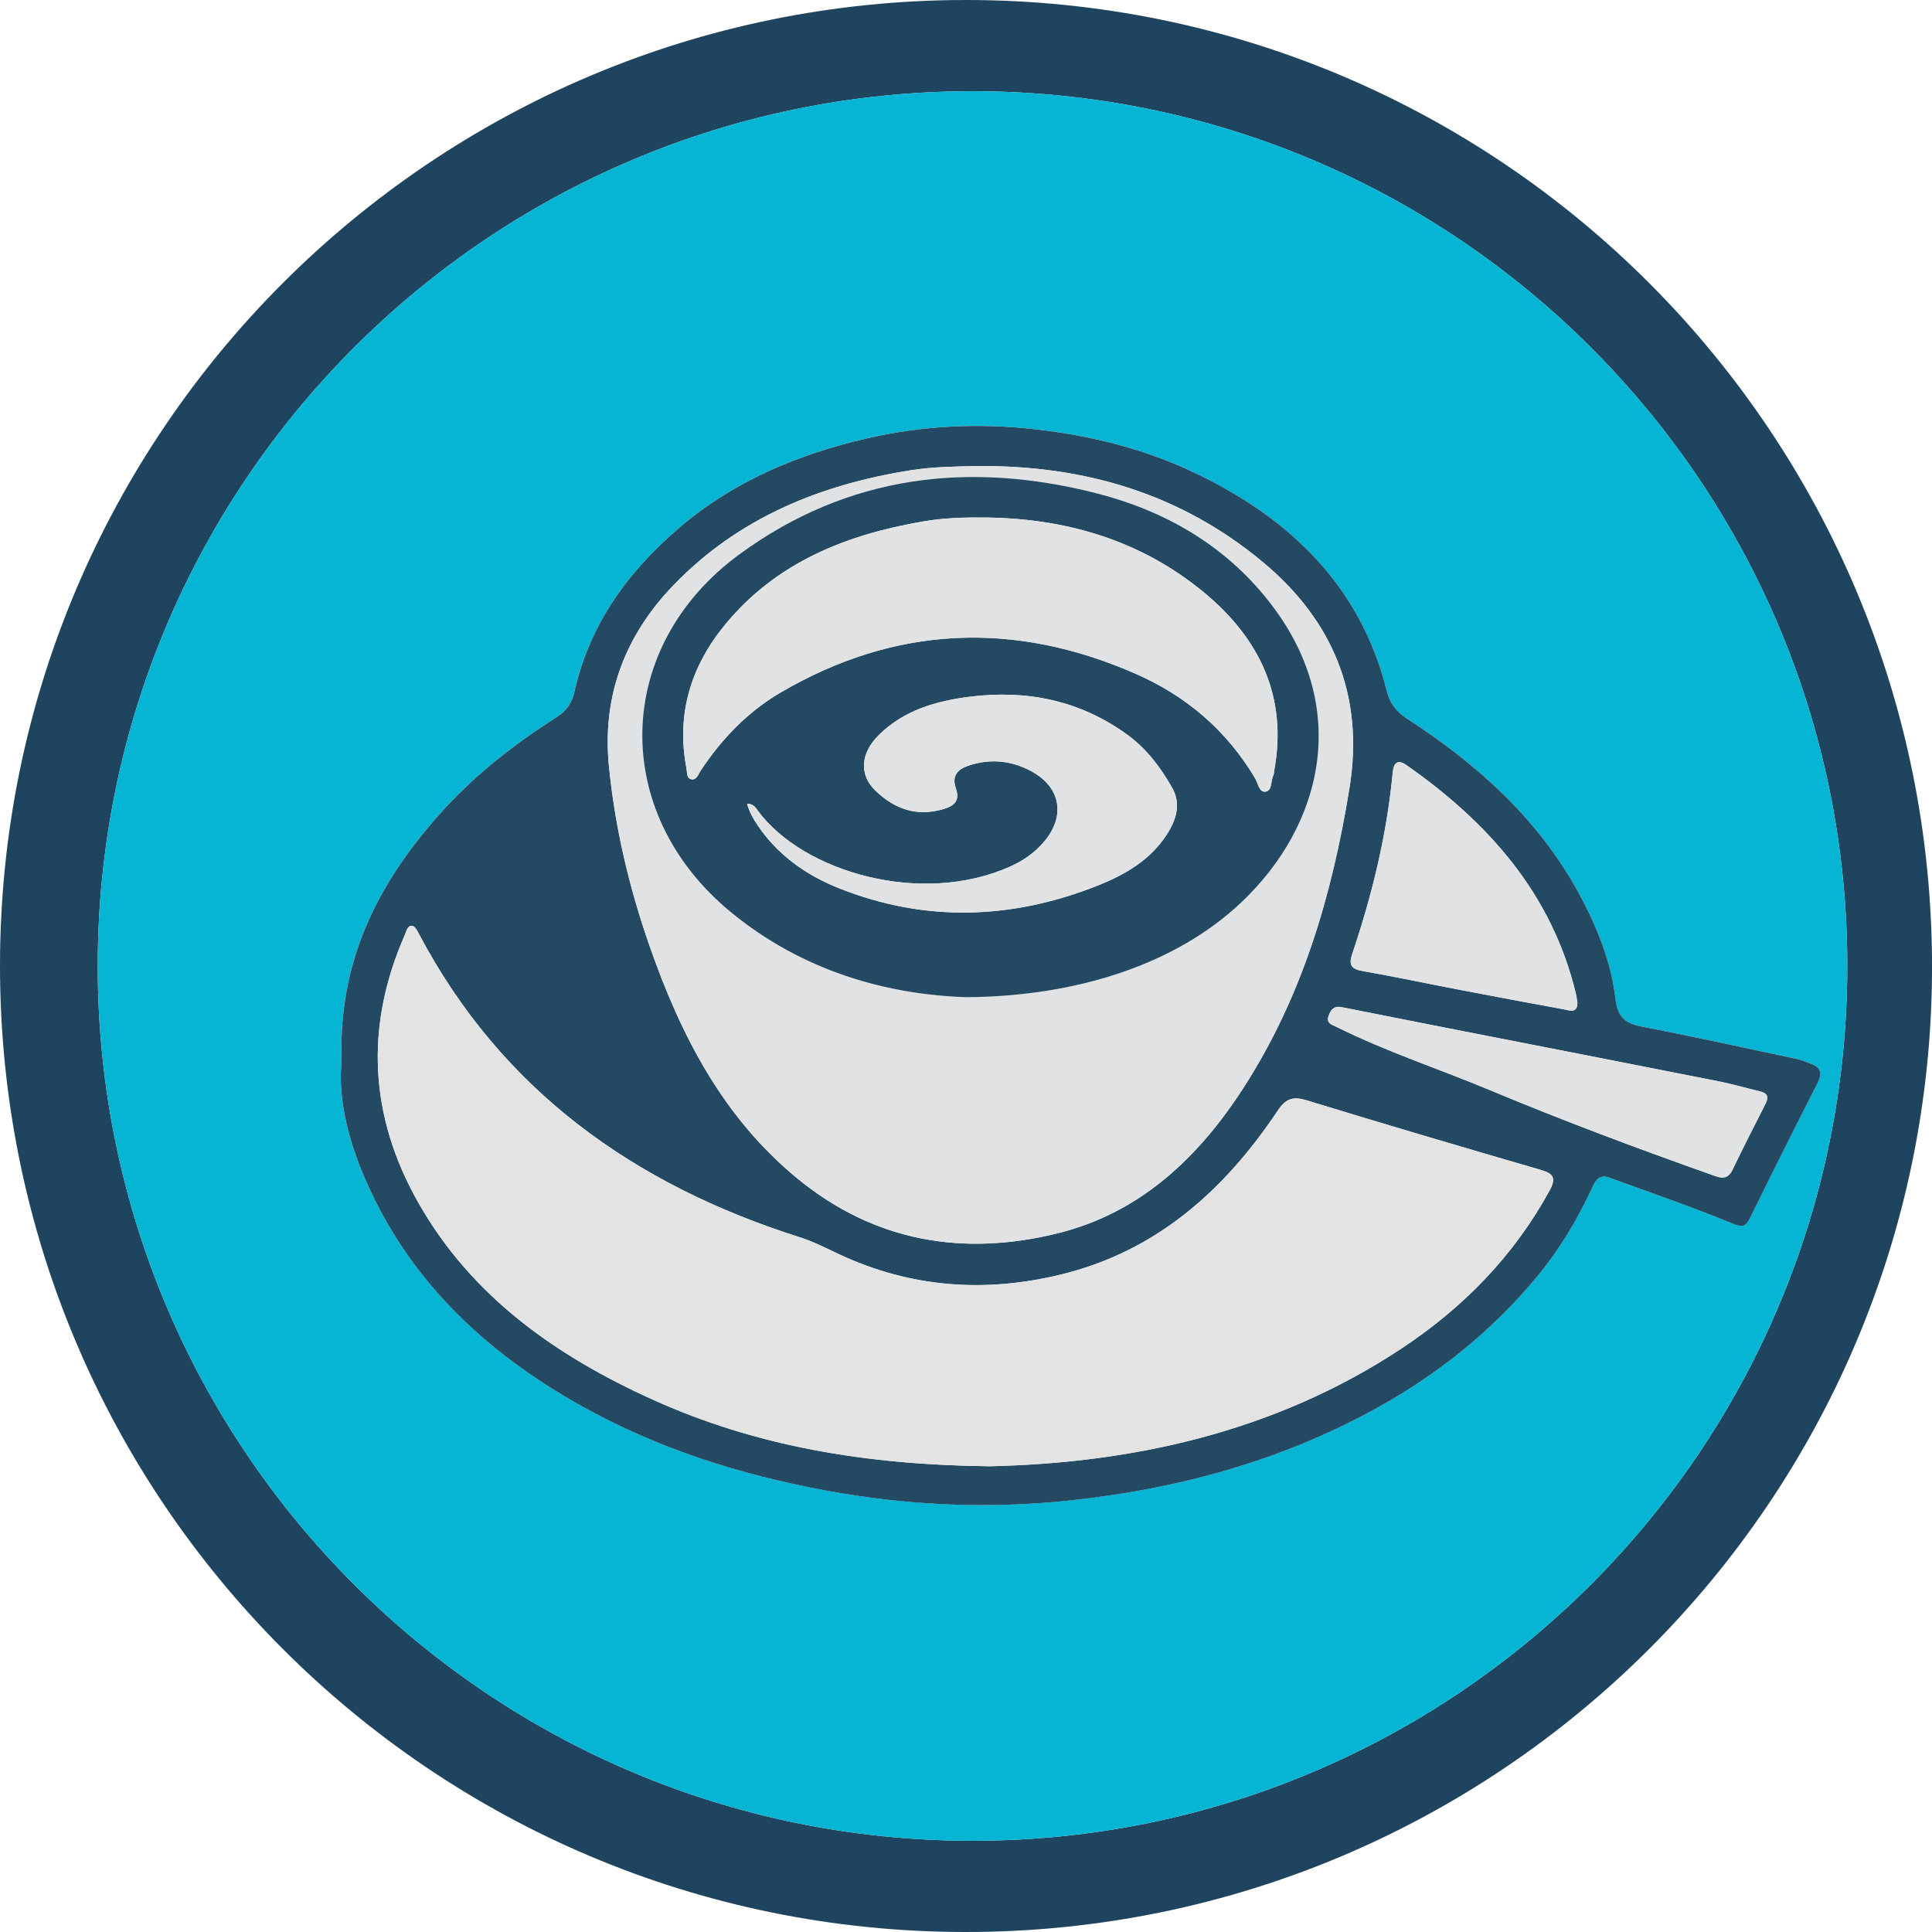 <?xml version="1.0" encoding="UTF-8"?><svg id="Layer_1" xmlns="http://www.w3.org/2000/svg" viewBox="0 0 592.91 592.91"><defs><style>.cls-1{fill:#e3e3e4;}.cls-2{fill:#1f445f;}.cls-3{fill:#06b5d3;}.cls-4{fill:#234963;}.cls-5{fill:#e1e2e3;}</style></defs><path class="cls-2" d="M296.24,592.91C132.55,592.83-.08,460.01,0,296.25.08,132.57,132.92-.09,296.67,0c163.89.09,296.51,133.12,296.25,297.17-.26,163.39-133.11,295.83-296.67,295.74ZM298.53,564.91c148.2-.04,268.41-120.32,268.38-268.53-.03-148.18-120.35-268.43-268.53-268.38-148.2.05-268.41,120.32-268.38,268.53.03,148.19,120.32,268.41,268.53,268.38Z"/><path class="cls-3" d="M298.53,564.91c-148.21.04-268.5-120.18-268.53-268.38-.03-148.21,120.17-268.49,268.38-268.53,148.19-.05,268.5,120.2,268.53,268.38.03,148.21-120.18,268.49-268.38,268.53ZM104.83,325.76c-1.11,10.36,1.56,22.35,6.26,33.77,13.36,32.52,37.46,55.28,67.58,72.07,23.29,12.98,48.35,20.91,74.6,25.78,24.92,4.62,49.92,5.74,74.94,3.1,33.16-3.51,65.01-12.17,94.42-28.45,18.8-10.41,35.33-23.66,49.08-40.28,6.73-8.14,12.12-17.07,16.59-26.6,1.03-2.19,2.07-5.01,5.42-3.8,12.66,4.57,25.39,8.99,37.84,14.09,3.24,1.33,4.19,1,5.56-1.79,6.77-13.74,13.6-27.46,20.57-41.1,1.55-3.04,1.29-4.97-2.05-6.14-1.25-.44-2.45-1.07-3.73-1.34-16.07-3.42-32.13-6.94-48.26-10.08-4.96-.97-7.25-2.97-7.86-8.28-1.34-11.5-5.66-22.21-11.13-32.33-12.43-22.99-31.26-39.84-52.89-53.85-3.28-2.12-5.23-4.62-6.2-8.51-8.03-32.15-29.56-52.78-58.35-66.65-15.59-7.51-32.19-11.68-49.54-13.64-17.58-1.98-34.95-1.09-51.87,2.85-20.97,4.88-40.69,13.07-57.46,27.46-15.85,13.6-27.41,29.64-32.07,50.2-.78,3.46-2.39,5.9-5.47,7.85-13.39,8.49-25.8,18.28-36.31,30.19-18.44,20.9-30.74,44.43-29.68,75.47Z"/><path class="cls-4" d="M104.83,325.76c-1.06-31.04,11.24-54.57,29.68-75.47,10.5-11.9,22.92-21.7,36.31-30.19,3.08-1.95,4.69-4.39,5.47-7.85,4.66-20.57,16.21-36.6,32.07-50.2,16.77-14.39,36.49-22.58,57.46-27.46,16.92-3.94,34.29-4.83,51.87-2.85,17.35,1.96,33.95,6.13,49.54,13.64,28.79,13.87,50.31,34.5,58.35,66.65.97,3.89,2.93,6.38,6.2,8.51,21.62,14.01,40.45,30.86,52.89,53.85,5.47,10.12,9.79,20.83,11.13,32.33.62,5.31,2.91,7.32,7.86,8.28,16.13,3.14,32.18,6.66,48.26,10.08,1.28.27,2.48.91,3.73,1.34,3.34,1.17,3.6,3.09,2.05,6.14-6.96,13.64-13.8,27.36-20.57,41.1-1.37,2.79-2.32,3.12-5.56,1.79-12.45-5.1-25.18-9.52-37.84-14.09-3.35-1.21-4.39,1.61-5.42,3.8-4.47,9.53-9.85,18.46-16.59,26.6-13.76,16.62-30.28,29.87-49.08,40.28-29.4,16.28-61.26,24.94-94.42,28.45-25.02,2.65-50.02,1.53-74.94-3.1-26.25-4.87-51.32-12.81-74.6-25.78-30.12-16.79-54.22-39.55-67.58-72.07-4.69-11.41-7.36-23.41-6.26-33.77ZM303.47,449.98c43.09-.93,87.08-10.06,126.42-36,19.11-12.6,34.67-28.49,45.7-48.7,2.02-3.71,1.2-5.11-2.73-6.25-23.98-6.97-47.94-14.03-71.82-21.34-4.26-1.3-6.42-.59-8.95,3.2-16.32,24.4-37.12,43.09-66.51,50.25-23.28,5.67-45.93,4.05-67.79-6.1-4.07-1.89-8-3.96-12.34-5.34-50.74-16.1-91.4-44.95-116.8-92.94-.53-1-1.27-2.5-2.07-2.61-1.58-.22-1.83,1.62-2.34,2.76-12.34,28.04-10.91,55.59,4.1,82.1,16.38,28.93,42.36,47.1,71.83,60.45,31.71,14.37,65.43,20.07,103.3,20.51ZM299.61,143.03c-5.77.14-12.93.16-20.04,1.28-27.86,4.39-53,14.65-72.86,35.26-14.81,15.37-21.97,33.86-19.83,55.53,1.86,18.84,6.18,37.14,12.38,54.95,9.54,27.39,22.46,52.75,45.47,71.63,23.72,19.47,50.99,23.97,79.96,16.78,25.19-6.25,43.03-23.12,56.86-44.52,18.17-28.12,27.28-59.39,32.59-92.08,4.6-28.36-5.12-51.48-26.53-69.32-24.87-20.72-54.27-29.84-87.99-29.51ZM484.08,307.56c-.17-.94-.29-1.94-.52-2.91-7.46-30.52-26.82-52.21-51.77-69.74-2.88-2.03-4.09-.89-4.39,2.3-1.8,18.99-6.3,37.39-12.37,55.42-1.14,3.39-.51,4.72,3.08,5.35,9.83,1.73,19.6,3.8,29.41,5.69,10.79,2.07,21.58,4.11,32.39,6.07,1.75.32,4.26,1.41,4.18-2.19ZM411.41,309.03c-2.15-.3-3.05.99-3.66,2.7-.87,2.42,1.17,2.79,2.56,3.48,15.23,7.58,31.41,12.84,47.07,19.39,22.27,9.3,44.87,17.76,67.61,25.82,2.49.88,5,2.15,6.73-1.46,3.23-6.76,6.64-13.43,10.05-20.1,1.1-2.16.75-3.38-1.71-3.95-4.21-.98-8.37-2.22-12.6-3.06-26.76-5.3-53.54-10.51-80.31-15.76-11.91-2.34-23.82-4.7-35.73-7.06Z"/><path class="cls-1" d="M303.47,449.98c-37.87-.44-71.59-6.15-103.3-20.51-29.47-13.35-55.45-31.52-71.83-60.45-15.01-26.5-16.44-54.05-4.1-82.1.5-1.14.76-2.97,2.34-2.76.8.11,1.54,1.61,2.07,2.61,25.4,47.99,66.05,76.84,116.8,92.94,4.34,1.38,8.27,3.45,12.34,5.34,21.86,10.15,44.51,11.77,67.79,6.1,29.39-7.16,50.19-25.85,66.51-50.25,2.53-3.79,4.7-4.5,8.95-3.2,23.88,7.31,47.83,14.37,71.82,21.34,3.93,1.14,4.75,2.54,2.73,6.25-11.03,20.21-26.59,36.1-45.7,48.7-39.33,25.93-83.33,35.07-126.42,36Z"/><path class="cls-5" d="M299.61,143.03c33.72-.33,63.12,8.79,87.99,29.51,21.41,17.84,31.14,40.95,26.53,69.32-5.31,32.69-14.42,63.97-32.59,92.08-13.83,21.41-31.67,38.27-56.86,44.52-28.97,7.19-56.24,2.68-79.96-16.78-23.01-18.88-35.93-44.24-45.47-71.63-6.2-17.81-10.52-36.11-12.38-54.95-2.14-21.67,5.01-40.16,19.83-55.53,19.86-20.61,45.01-30.87,72.86-35.26,7.11-1.12,14.27-1.14,20.04-1.28ZM296.93,306.04c33.78-.31,63.84-10.14,83.82-28.91,25.25-23.71,34.26-60.24,8.5-92.77-13.69-17.28-31.98-27.68-52.89-33-39.06-9.94-76.15-5.58-109.38,18.72-38.74,28.33-39.86,79.08-2.94,109.65,22.35,18.5,48.48,25.58,72.89,26.32Z"/><path class="cls-5" d="M484.08,307.56c.07,3.6-2.43,2.51-4.18,2.19-10.81-1.96-21.6-4-32.39-6.07-9.81-1.88-19.58-3.96-29.41-5.69-3.59-.63-4.22-1.96-3.08-5.35,6.07-18.03,10.57-36.43,12.37-55.42.3-3.2,1.51-4.33,4.39-2.3,24.95,17.53,44.32,39.22,51.77,69.74.24.97.36,1.96.52,2.91Z"/><path class="cls-5" d="M411.41,309.03c11.91,2.35,23.82,4.72,35.73,7.06,26.77,5.25,53.55,10.46,80.31,15.76,4.24.84,8.39,2.08,12.6,3.06,2.46.57,2.81,1.8,1.71,3.95-3.41,6.67-6.82,13.34-10.05,20.1-1.72,3.6-4.24,2.34-6.73,1.46-22.75-8.06-45.34-16.51-67.61-25.82-15.66-6.54-31.84-11.8-47.07-19.39-1.39-.69-3.43-1.06-2.56-3.48.61-1.71,1.52-3.01,3.66-2.7Z"/><path class="cls-4" d="M296.93,306.04c-24.41-.74-50.54-7.82-72.89-26.32-36.92-30.57-35.8-81.32,2.94-109.65,33.23-24.3,70.32-28.66,109.38-18.72,20.91,5.32,39.2,15.72,52.89,33,25.77,32.52,16.75,69.05-8.5,92.77-19.98,18.77-50.05,28.6-83.82,28.91ZM301.2,158.82c-6.02-.08-12.03.19-17.94,1.2-23.56,4.06-44.96,12.53-60.67,31.58-10.61,12.87-15.12,27.6-11.91,44.28.23,1.2-.03,3.09,1.61,3.29,1.5.19,1.99-1.55,2.7-2.63,6.43-9.73,14.43-18.08,24.44-23.95,35.3-20.7,71.9-22.14,109.16-5.79,15.44,6.78,27.91,17.38,36.61,32.09.89,1.51,1.2,4.31,3.14,4.05,2.18-.29,1.56-3.28,2.42-4.98.22-.43.18-.98.27-1.47,4.18-22.53-4.45-40.43-21.23-54.42-19.7-16.43-43.14-23.2-68.61-23.27ZM229.26,246.66c.72,2.56,1.92,4.66,3.3,6.7,6.2,9.18,15,15.29,24.98,19.26,26.48,10.52,53.09,9.57,79.39-.87,8.25-3.28,15.94-7.73,21.02-15.45,2.98-4.53,4.62-9.55,1.74-14.59-3.55-6.22-7.83-11.95-13.79-16.27-14.53-10.53-30.87-13.81-48.32-11.61-10.31,1.3-20.28,4.13-28.01,11.87-5.38,5.38-6.02,11.9-1.06,16.79,5.8,5.71,12.68,8.26,21,5.82,3.69-1.08,5.07-2.8,3.8-6.47-1.27-3.67.48-5.7,3.8-6.83,6.68-2.29,13.2-1.64,19.32,1.64,9.14,4.91,10.65,13.8,3.97,21.67-2.86,3.37-6.36,5.81-10.38,7.61-27.41,12.27-63.47,1.62-77.31-16.94-.73-.98-1.36-2.33-3.47-2.32Z"/><path class="cls-5" d="M301.2,158.82c25.47.07,48.91,6.83,68.61,23.27,16.77,13.99,25.4,31.89,21.23,54.42-.09.49-.06,1.04-.27,1.47-.86,1.7-.24,4.69-2.42,4.98-1.94.26-2.25-2.54-3.14-4.05-8.7-14.71-21.17-25.31-36.61-32.09-37.26-16.36-73.86-14.91-109.16,5.79-10.01,5.87-18,14.22-24.44,23.95-.71,1.08-1.2,2.82-2.7,2.63-1.64-.21-1.38-2.09-1.61-3.29-3.21-16.68,1.3-31.41,11.91-44.28,15.7-19.05,37.1-27.53,60.67-31.58,5.9-1.02,11.92-1.28,17.94-1.2Z"/><path class="cls-5" d="M229.26,246.66c2.11,0,2.74,1.34,3.47,2.32,13.83,18.56,49.9,29.21,77.31,16.94,4.02-1.8,7.52-4.24,10.38-7.61,6.68-7.87,5.17-16.77-3.97-21.67-6.12-3.28-12.64-3.93-19.32-1.64-3.31,1.14-5.07,3.17-3.8,6.83,1.27,3.68-.11,5.4-3.8,6.47-8.32,2.43-15.2-.11-21-5.82-4.96-4.89-4.32-11.41,1.06-16.79,7.73-7.74,17.7-10.57,28.01-11.87,17.45-2.2,33.79,1.07,48.32,11.61,5.96,4.32,10.23,10.04,13.79,16.27,2.88,5.04,1.23,10.06-1.74,14.59-5.08,7.72-12.77,12.18-21.02,15.45-26.3,10.45-52.91,11.39-79.39.87-9.99-3.97-18.78-10.08-24.98-19.26-1.38-2.04-2.58-4.14-3.3-6.7Z"/></svg>